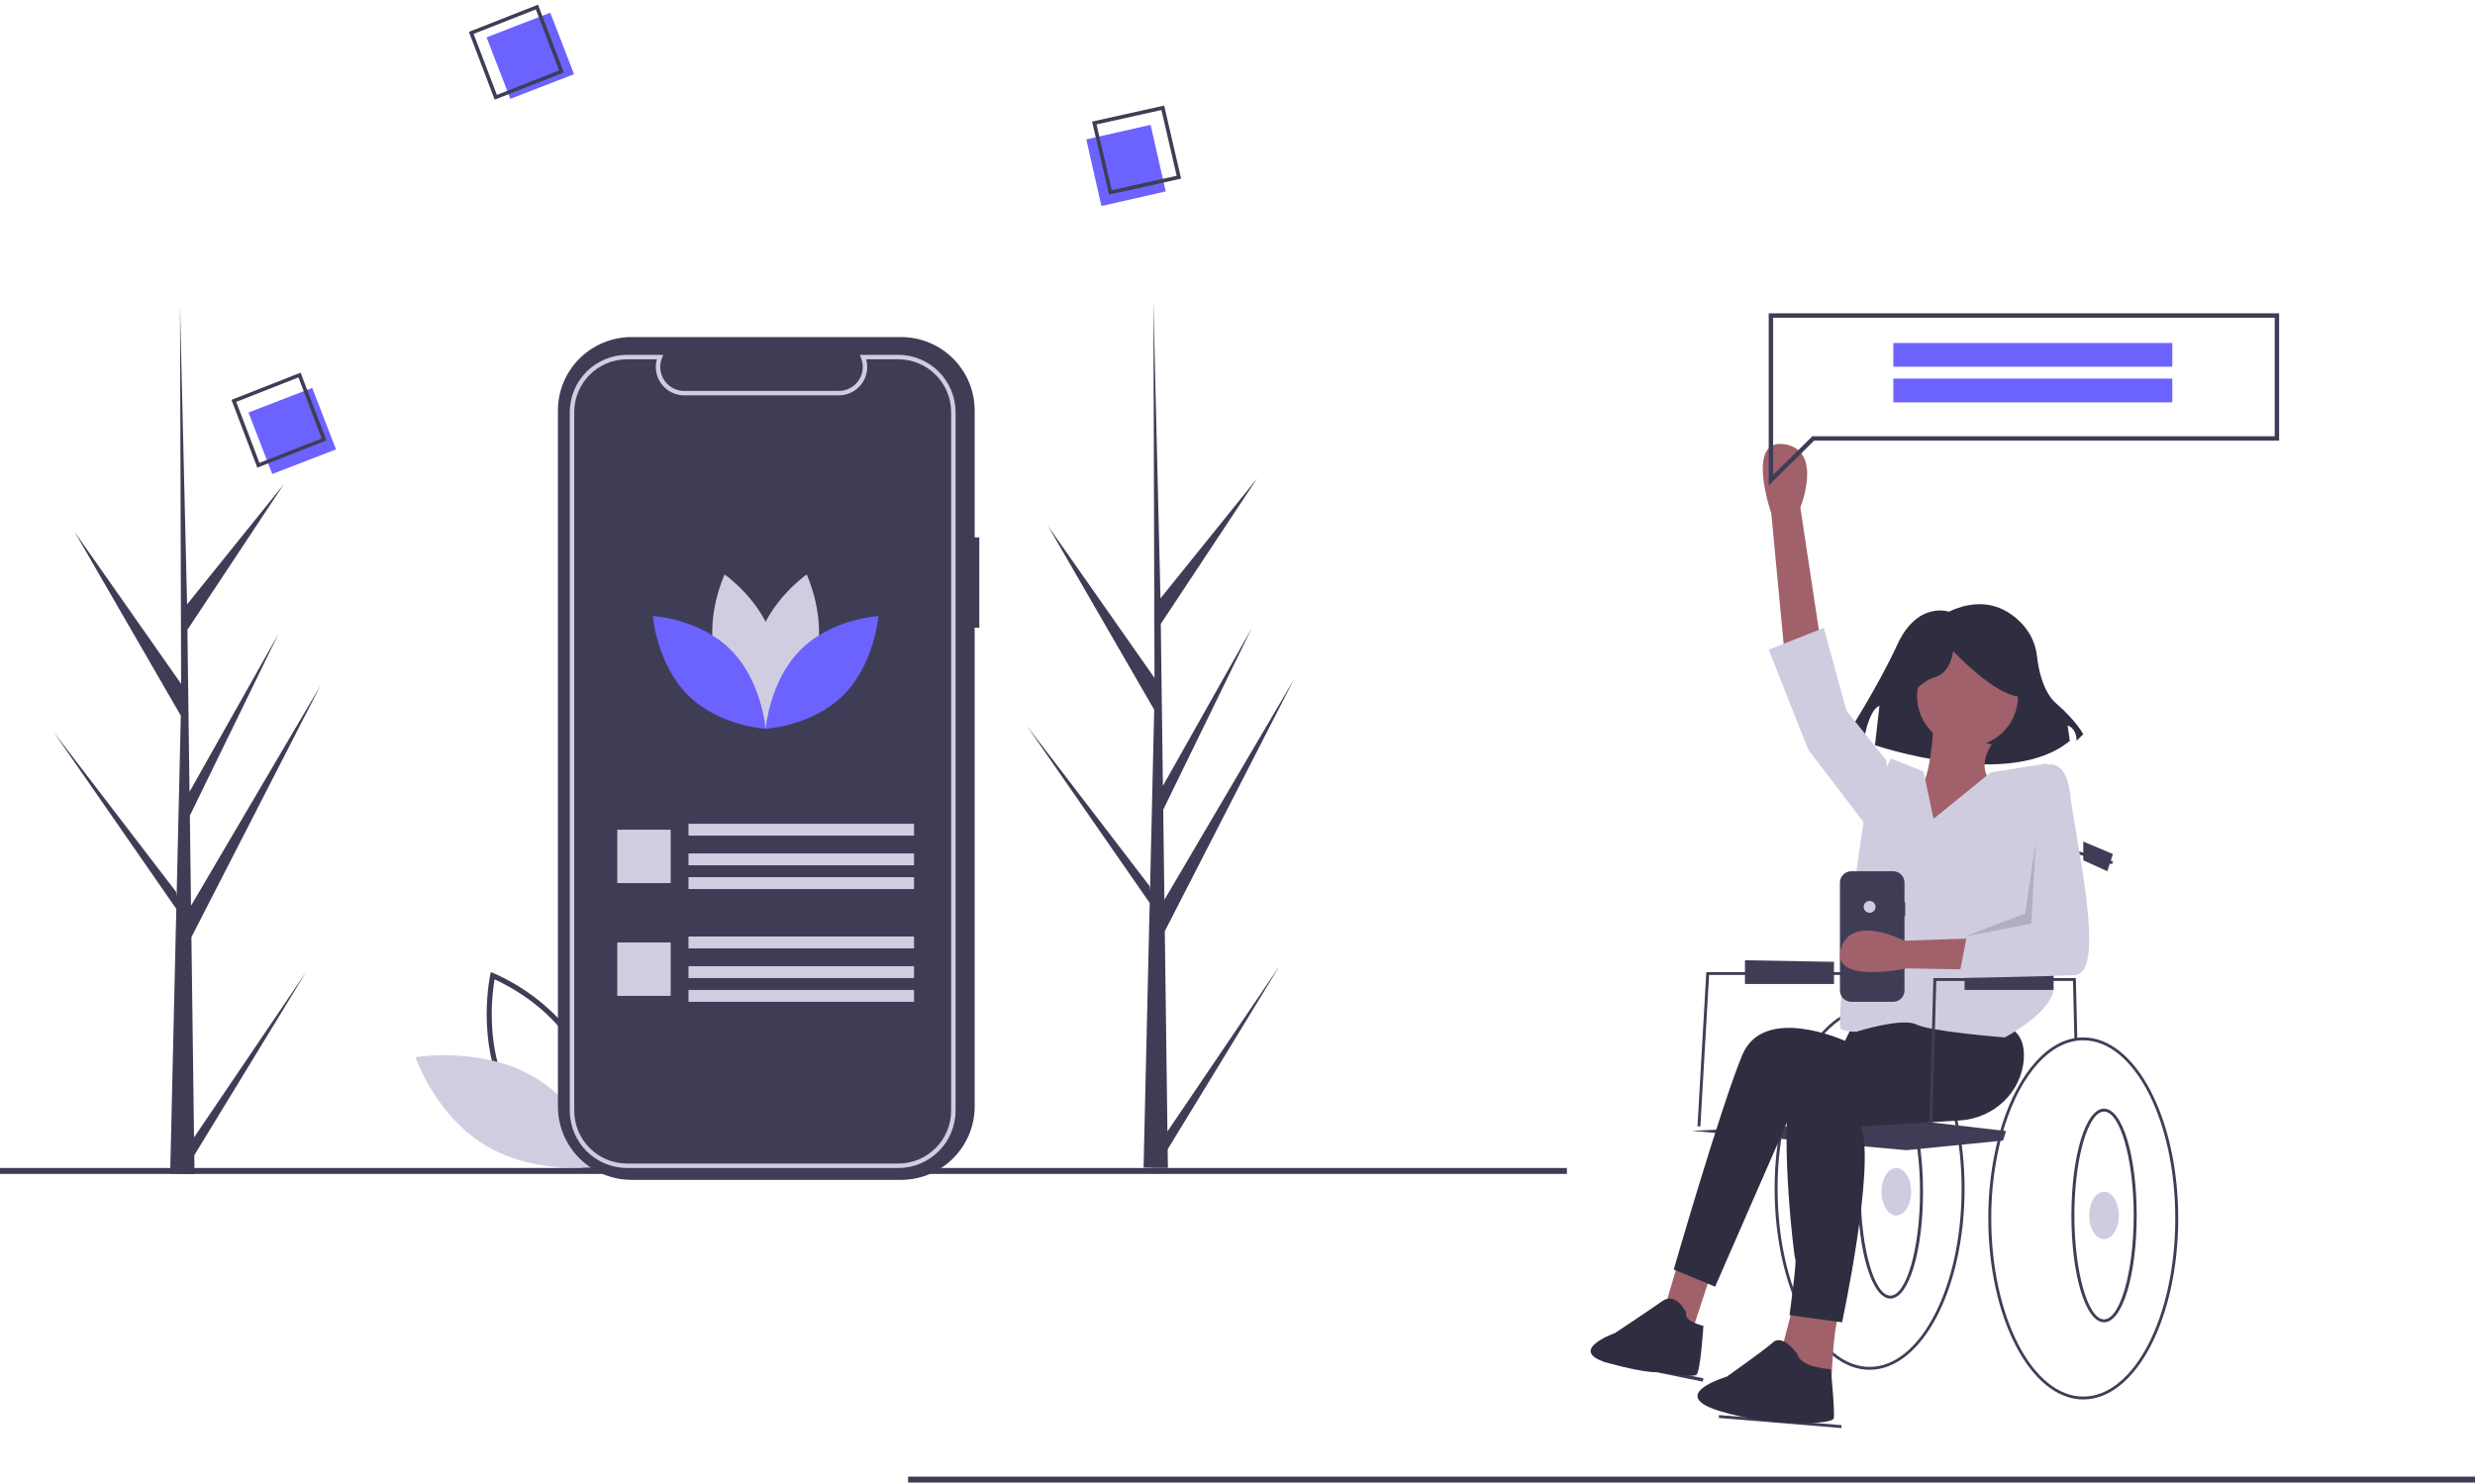 <?xml version="1.0" encoding="UTF-8"?>
<svg width="417px" height="250px" viewBox="0 0 417 250" version="1.1" xmlns="http://www.w3.org/2000/svg" xmlns:xlink="http://www.w3.org/1999/xlink">
    <!-- Generator: Sketch 53.2 (72643) - https://sketchapp.com -->
    <title>undraw_project_feedback_2s92</title>
    <desc>Created with Sketch.</desc>
    <g id="Portfolio" stroke="none" stroke-width="1" fill="none" fill-rule="evenodd">
        <g id="Code-of-Ethics" transform="translate(-200, -2931)" fill-rule="nonzero">
            <g id="undraw_project_feedback_2s92" transform="translate(200, 2931)">
                <path d="M100.306,197.79 L99.846,197.61 C99.745,197.571 89.682,193.557 84.968,184.457 C80.254,175.356 82.562,164.398 82.586,164.289 L82.694,163.79 L83.154,163.97 C83.255,164.009 93.318,168.023 98.032,177.123 C102.746,186.224 100.438,197.182 100.414,197.291 L100.306,197.79 Z M85.723,184.033 C89.708,191.728 97.66,195.672 99.675,196.572 C100.058,194.324 101.259,185.234 97.277,177.547 C93.296,169.861 85.341,165.91 83.325,165.008 C82.942,167.257 81.741,176.347 85.723,184.033 Z" id="Shape" fill="#3F3D56"></path>
                <path d="M89.76,181.336 C98.597,186.4 102,196.461 102,196.461 C102,196.461 91.076,198.309 82.24,193.244 C73.403,188.179 70,178.119 70,178.119 C70,178.119 80.924,176.271 89.76,181.336 Z" id="Path" fill="#D0CDE1"></path>
                <rect id="Rectangle" fill="#3F3D56" x="0" y="196.79" width="264" height="1"></rect>
                <rect id="Rectangle" fill="#3F3D56" x="153" y="248.79" width="264" height="1"></rect>
                <path d="M196.695,190.642 L215.604,162.719 L196.733,193.646 L196.773,196.787 C195.392,196.798 194.025,196.775 192.672,196.719 L193.609,156.331 L193.584,156.02 L193.618,155.96 L193.708,152.143 L173,122.289 L193.684,149.287 L193.757,150.093 L194.465,119.579 L176.579,88.627 L194.516,114.218 L194.329,51 L194.33,50.79 L194.336,50.997 L195.523,100.821 L211.824,80.583 L195.576,105.114 L195.932,132.408 L210.933,105.77 L195.987,136.421 L196.185,151.598 L218,114.491 L196.252,156.893 L196.695,190.642 Z" id="Path" fill="#3F3D56"></path>
                <path d="M32.695,191.642 L51.604,163.719 L32.733,194.646 L32.773,197.787 C31.392,197.798 30.025,197.775 28.672,197.719 L29.609,157.331 L29.584,157.02 L29.618,156.96 L29.708,153.143 L9,123.289 L29.684,150.287 L29.757,151.093 L30.465,120.579 L12.579,89.627 L30.516,115.218 L30.329,52 L30.33,51.79 L30.336,51.997 L31.523,101.821 L47.824,81.583 L31.576,106.114 L31.932,133.408 L46.933,106.77 L31.987,137.421 L32.185,152.598 L54,115.491 L32.252,157.893 L32.695,191.642 Z" id="Path" fill="#3F3D56"></path>
                <path d="M165,90.534 L164.218,90.534 L164.218,69.161 C164.218,65.88 162.911,62.733 160.584,60.413 C158.258,58.093 155.103,56.79 151.813,56.79 L106.405,56.79 C103.115,56.79 99.96,58.093 97.633,60.413 C95.307,62.733 94,65.88 94,69.161 L94,186.419 C94,189.7 95.307,192.847 97.633,195.167 C99.96,197.487 103.115,198.79 106.405,198.79 L151.813,198.79 C155.103,198.79 158.258,197.487 160.584,195.167 C162.911,192.847 164.218,189.7 164.218,186.419 L164.218,105.749 L165,105.749 L165,90.534 Z" id="Path" fill="#3F3D56"></path>
                <path d="M151.35,196.79 L105.65,196.79 C100.322,196.783 96.005,192.461 96,187.13 L96,69.447 C96.006,64.116 100.323,59.796 105.65,59.79 L111.752,59.79 L111.54,60.306 C111.342,60.789 111.241,61.306 111.242,61.828 C111.244,64.057 113.049,65.864 115.276,65.866 L141.332,65.866 C143.559,65.863 145.363,64.057 145.366,61.828 C145.367,61.306 145.266,60.789 145.068,60.305 L144.857,59.79 L151.35,59.79 C156.677,59.796 160.994,64.116 161,69.447 L161,187.13 C160.995,192.462 156.678,196.783 151.35,196.79 L151.35,196.79 Z M105.65,60.537 C100.735,60.543 96.752,64.529 96.747,69.447 L96.747,187.13 C96.751,192.049 100.734,196.036 105.65,196.043 L151.35,196.043 C156.265,196.036 160.249,192.049 160.253,187.13 L160.253,69.447 C160.248,64.529 156.265,60.543 151.35,60.537 L145.936,60.537 C146.339,61.979 146.044,63.526 145.14,64.719 C144.237,65.911 142.827,66.612 141.332,66.613 L115.276,66.613 C113.781,66.612 112.371,65.911 111.467,64.719 C110.564,63.526 110.269,61.979 110.672,60.537 L105.65,60.537 Z" id="Shape" fill="#D0CDE1"></path>
                <rect id="Rectangle" fill="#D0CDE1" x="116" y="138.79" width="38" height="2"></rect>
                <rect id="Rectangle" fill="#D0CDE1" x="116" y="143.79" width="38" height="2"></rect>
                <rect id="Rectangle" fill="#D0CDE1" x="116" y="147.79" width="38" height="2"></rect>
                <rect id="Rectangle" fill="#D0CDE1" x="104" y="139.79" width="9" height="9"></rect>
                <rect id="Rectangle" fill="#D0CDE1" x="116" y="157.79" width="38" height="2"></rect>
                <rect id="Rectangle" fill="#D0CDE1" x="116" y="162.79" width="38" height="2"></rect>
                <rect id="Rectangle" fill="#D0CDE1" x="116" y="166.79" width="38" height="2"></rect>
                <rect id="Rectangle" fill="#D0CDE1" x="104" y="158.79" width="9" height="9"></rect>
                <path d="M137.431,111.164 C135.545,118.343 129.085,122.79 129.085,122.79 C129.085,122.79 125.684,115.596 127.569,108.416 C129.455,101.237 135.915,96.79 135.915,96.79 C135.915,96.79 139.316,103.984 137.431,111.164 Z" id="Path" fill="#D0CDE1"></path>
                <path d="M120.569,111.164 C122.455,118.343 128.915,122.79 128.915,122.79 C128.915,122.79 132.316,115.596 130.431,108.416 C128.545,101.237 122.085,96.79 122.085,96.79 C122.085,96.79 118.684,103.984 120.569,111.164 Z" id="Path" fill="#D0CDE1"></path>
                <path d="M123.112,109.478 C128.359,114.725 129,122.79 129,122.79 C129,122.79 121.134,122.349 115.888,117.102 C110.641,111.855 110,103.79 110,103.79 C110,103.79 117.866,104.231 123.112,109.478 Z" id="Path" fill="#6C63FF"></path>
                <path d="M134.888,109.478 C129.641,114.725 129,122.79 129,122.79 C129,122.79 136.866,122.349 142.112,117.102 C147.359,111.855 148,103.79 148,103.79 C148,103.79 140.134,104.231 134.888,109.478 Z" id="Path" fill="#6C63FF"></path>
                <polygon id="Rectangle" fill="#6C63FF" transform="translate(49.238, 72.609) rotate(-21.144) translate(-49.238, -72.609) " points="43.483 67.054 54.993 67.054 54.993 78.165 43.483 78.165"></polygon>
                <path d="M55,74.213 L43.35,78.79 L39,67.367 L50.65,62.79 L55,74.213 Z M43.715,77.99 L54.2,73.871 L50.285,63.59 L39.8,67.709 L43.715,77.99 Z" id="Shape" fill="#3F3D56"></path>
                <polygon id="Rectangle" fill="#6C63FF" transform="translate(89.35, 9.395) rotate(-21.144) translate(-89.35, -9.395) " points="83.595 3.84 95.105 3.84 95.105 14.95 83.595 14.95"></polygon>
                <path d="M95,12.213 L83.35,16.79 L79,5.367 L90.65,0.79 L95,12.213 Z M83.715,15.99 L94.2,11.871 L90.285,1.59 L79.8,5.709 L83.715,15.99 Z" id="Shape" fill="#3F3D56"></path>
                <path d="M315,169.79 C309.198,169.79 304.111,175.704 301.305,184.534 C301.107,185.154 300.921,185.79 300.747,186.437 C299.565,190.964 298.979,195.619 299.001,200.29 C299.001,217.109 306.177,230.79 315,230.79 C323.824,230.79 331,217.109 331,200.29 C331,183.471 323.824,169.79 315,169.79 Z M315,230.306 C306.452,230.306 299.497,216.84 299.497,200.29 C299.474,195.599 300.068,190.924 301.265,186.381 C301.429,185.773 301.604,185.178 301.791,184.595 C304.522,176.009 309.421,170.274 315,170.274 C323.548,170.274 330.504,183.74 330.504,200.29 C330.504,216.84 323.548,230.306 315,230.306 L315,230.306 Z" id="Shape" fill="#3F3D56"></path>
                <path d="M318.5,218.79 C315.416,218.79 313,210.883 313,200.79 C313,190.697 315.416,182.79 318.5,182.79 C321.584,182.79 324,190.697 324,200.79 C324,210.883 321.584,218.79 318.5,218.79 Z M318.5,183.284 C315.79,183.284 313.5,191.301 313.5,200.79 C313.5,210.279 315.79,218.296 318.5,218.296 C321.21,218.296 323.5,210.279 323.5,200.79 C323.5,191.301 321.21,183.284 318.5,183.284 L318.5,183.284 Z" id="Shape" fill="#3F3D56"></path>
                <ellipse id="Oval" fill="#CFCCE0" cx="319.5" cy="200.79" rx="2.5" ry="4"></ellipse>
                <polygon id="Path" fill="#3F3D56" points="315 144.916 348 144.79 348 158.396 315 159.79"></polygon>
                <polygon id="Path" fill="#3F3D56" points="286.491 189.79 286 189.764 287.489 163.79 318 163.79 318 164.262 287.956 164.262"></polygon>
                <polygon id="Path" fill="#3F3D56" points="286.9 232.79 270 229.351 270.1 228.79 287 232.229"></polygon>
                <polygon id="Rectangle" fill="#3F3D56" transform="translate(299.935, 239.512) rotate(-85.292) translate(-299.935, -239.512) " points="299.691 229.15 300.178 229.15 300.178 249.874 299.691 249.874"></polygon>
                <path d="M338,190.564 C337.818,191.088 337.646,191.623 337.485,192.168 L336.978,192.218 L321.183,193.79 L285,190.529 L322.64,188.79 L337.524,190.51 L338,190.564 Z" id="Path" fill="#3F3D56"></path>
                <path d="M328.358,103.06 C328.358,103.06 323.075,101.216 319.679,108.592 C316.283,115.968 311,124.081 311,124.081 L314.019,124.819 C314.019,124.819 314.774,119.656 316.66,118.918 L315.906,125.556 C315.906,125.556 338.547,133.301 348.736,124.819 L348.358,122.237 C348.358,122.237 349.868,122.606 349.868,124.819 L351,123.712 C351,123.712 349.868,121.5 346.472,118.549 C344.243,116.613 343.477,112.929 343.213,110.625 C343.016,108.702 342.229,106.882 340.954,105.403 C338.697,102.847 334.585,100.13 328.358,103.06 Z" id="Path" fill="#2F2E41"></path>
                <path d="M300.64,109.79 L298.438,86.494 C298.438,86.494 294.034,73.854 300.64,74.845 C307.245,75.837 303.331,85.502 303.331,85.502 L307,109.79 L300.64,109.79 Z" id="Path" fill="#A0616A"></path>
                <polygon id="Path" fill="#A0616A" points="282.424 213.79 280 221.95 284.606 225.79 288 215.47"></polygon>
                <path d="M302.439,218.79 L300,228.1 L308.537,233.79 C308.537,233.79 308.78,223.187 310,221.118 L302.439,218.79 Z" id="Path" fill="#A0616A"></path>
                <path d="M312.048,172.958 L310.846,175.366 C310.846,175.366 297.144,169.104 293.538,177.774 C289.933,186.444 282,213.9 282,213.9 L288.971,216.79 L301.712,187.649 L330.798,186.926 L332,170.79 L312.048,172.958 Z" id="Path" fill="#2F2E41"></path>
                <path d="M323.158,177.258 C323.158,177.258 302.98,173.163 301.504,183.04 C300.027,192.917 302.242,211.708 302.488,212.19 C302.734,212.672 301.504,221.585 301.504,221.585 L310.362,222.79 C310.362,222.79 316.022,196.531 313.561,189.785 L330.21,188.777 C335.957,188.429 340.652,183.984 340.983,178.356 C341.109,176.202 340.558,174.247 338.66,173.163 C332.755,169.79 321.928,169.79 321.928,169.79 L323.158,177.258 Z" id="Path" fill="#2F2E41"></path>
                <path d="M284.116,221.19 C284.116,221.19 282.434,217.539 280.031,219.243 C277.628,220.946 272.101,224.597 272.101,224.597 C272.101,224.597 263.552,227.645 271.14,229.707 C277.89,231.541 279.551,231.167 279.551,231.167 C279.551,231.167 285.078,232.14 285.799,231.654 C286.519,231.167 287,223.38 287,223.38 C287,223.38 283.636,222.65 284.116,221.19 Z" id="Path" fill="#2F2E41"></path>
                <path d="M302.862,228.177 C302.862,228.177 300.427,224.657 298.722,226.166 C297.017,227.675 290.929,231.949 290.929,231.949 C290.929,231.949 280.701,234.967 289.712,237.732 C298.722,240.498 308.707,239.995 308.95,238.99 C309.194,237.984 308.463,230.692 308.463,230.692 C308.463,230.692 303.349,230.44 302.862,228.177 Z" id="Path" fill="#2F2E41"></path>
                <circle id="Oval" fill="#A0616A" cx="331.5" cy="117.29" r="8.5"></circle>
                <path d="M325.722,122.79 C325.722,122.79 325.24,132.677 322.832,133.4 C320.425,134.123 313.684,142.081 316.814,144.492 C319.943,146.904 338,145.216 338,145.216 L336.315,132.677 C336.315,132.677 332.463,130.024 335.592,125.442 L325.722,122.79 Z" id="Path" fill="#A0616A"></path>
                <path d="M325.772,137.965 L324.088,129.97 L318.554,127.79 L313.983,138.45 C313.983,138.45 308.811,172.973 310.254,173.457 C311.064,173.745 311.923,173.869 312.78,173.821 C312.78,173.821 320.479,171.398 322.885,172.61 C325.291,173.821 337.801,174.79 337.801,174.79 C337.801,174.79 346.462,170.187 345.981,166.068 C345.5,161.95 345.981,138.934 345.981,138.934 L344.898,128.638 L335.405,130.133 L325.772,137.965 Z" id="Path" fill="#CFCCE0"></path>
                <polygon id="Path" fill="#CFCCE0" points="318 129.501 317.762 128.034 311.095 119.723 307.286 105.79 298 109.457 304.667 126.323 314.191 138.79"></polygon>
                <path d="M320.378,118.79 C320.378,118.79 323.404,114.79 326.052,114.063 C328.7,113.335 329.078,109.699 329.078,109.699 C329.078,109.699 335.887,116.972 340.047,117.335 C344.208,117.699 340.426,108.608 340.426,108.608 L332.861,106.79 L325.674,107.517 L320,111.154 L320.378,118.79 Z" id="Path" fill="#2F2E41"></path>
                <polygon id="Path" fill="#3F3D56" points="349.505 175.162 349.266 165.272 326.231 165.272 325.495 191.79 325 191.777 325.749 164.79 349.744 164.79 349.752 165.023 350 175.145"></polygon>
                <polygon id="Path" fill="#3F3D56" points="348.496 161.79 348 161.79 348 142.79 356 145.123 355.861 145.6 348.496 143.453"></polygon>
                <path d="M351,174.79 C345.198,174.79 340.111,180.704 337.305,189.534 C337.107,190.154 336.921,190.79 336.747,191.437 C335.565,195.964 334.979,200.619 335.001,205.29 C335.001,222.109 342.177,235.79 351,235.79 C359.824,235.79 367,222.109 367,205.29 C367,188.471 359.824,174.79 351,174.79 Z M351,235.306 C342.452,235.306 335.497,221.84 335.497,205.29 C335.474,200.599 336.068,195.924 337.265,191.381 C337.429,190.773 337.604,190.178 337.791,189.595 C340.522,181.009 345.421,175.274 351,175.274 C359.548,175.274 366.504,188.74 366.504,205.29 C366.504,221.84 359.548,235.306 351,235.306 Z" id="Shape" fill="#3F3D56"></path>
                <path d="M354.5,222.79 C351.416,222.79 349,214.883 349,204.79 C349,194.697 351.416,186.79 354.5,186.79 C357.584,186.79 360,194.697 360,204.79 C360,214.883 357.584,222.79 354.5,222.79 Z M354.5,187.284 C351.79,187.284 349.5,195.301 349.5,204.79 C349.5,214.279 351.79,222.296 354.5,222.296 C357.21,222.296 359.5,214.279 359.5,204.79 C359.5,195.301 357.21,187.284 354.5,187.284 L354.5,187.284 Z" id="Shape" fill="#3F3D56"></path>
                <ellipse id="Oval" fill="#CFCCE0" cx="354.5" cy="204.79" rx="2.5" ry="4"></ellipse>
                <polygon id="Path" fill="#3F3D56" points="351 141.79 356 143.895 355.047 146.79 351 144.948"></polygon>
                <polygon id="Path" fill="#3F3D56" points="331 162.79 331 166.79 346 166.79 346 163.056"></polygon>
                <polygon id="Path" fill="#3F3D56" points="294 161.79 294 165.79 309 165.79 309 162.055"></polygon>
                <path d="M321,152.018 L320.879,152.018 L320.879,148.707 C320.879,147.648 320.018,146.79 318.957,146.79 L311.922,146.79 C311.412,146.79 310.923,146.992 310.563,147.351 C310.202,147.711 310,148.198 310,148.707 L310,166.873 C310,167.932 310.86,168.79 311.922,168.79 L318.957,168.79 C320.018,168.79 320.879,167.932 320.879,166.873 L320.879,154.375 L321,154.375 L321,152.018 Z" id="Path" fill="#3F3D56"></path>
                <circle id="Oval" fill="#D0CDE1" cx="315" cy="152.79" r="1"></circle>
                <path d="M344.278,163.565 L321.281,163.159 C321.281,163.159 308.44,165.922 310.158,159.885 C311.876,153.847 320.869,158.505 320.869,158.505 L345,157.651 L344.278,163.565 Z" id="Path" fill="#A0616A"></path>
                <path d="M342.045,130.79 L344.304,129.052 C344.304,129.052 348.068,127.067 348.821,134.016 C349.573,140.965 355.094,164.045 349.573,164.294 C344.053,164.542 330,164.79 330,164.79 L331.506,157.096 L343.049,156.352 L342.045,130.79 Z" id="Path" fill="#CFCCE0"></path>
                <polygon id="Path" fill="#000000" opacity="0.15" points="343 141.79 342.234 155.608 331 157.79 341.213 153.911"></polygon>
                <polygon id="Rectangle" fill="#6C63FF" transform="translate(189.716, 27.874) rotate(77.218) translate(-189.716, -27.874) " points="183.961 22.319 195.47 22.319 195.47 33.43 183.961 33.43"></polygon>
                <path d="M186.854,32.79 L184,20.485 L196.146,17.79 L199,30.095 L186.854,32.79 Z M184.75,20.965 L187.319,32.04 L198.25,29.615 L195.681,18.54 L184.75,20.965 Z" id="Shape" fill="#3F3D56"></path>
                <path d="M298,81.79 L298,52.79 L384,52.79 L384,74.236 L305.666,74.236 L298,81.79 Z M298.748,53.527 L298.748,80.011 L305.356,73.499 L383.252,73.499 L383.252,53.527 L298.748,53.527 Z" id="Shape" fill="#3F3D56"></path>
                <rect id="Rectangle" fill="#6C63FF" x="319" y="57.79" width="47" height="4"></rect>
                <rect id="Rectangle" fill="#6C63FF" x="319" y="63.79" width="47" height="4"></rect>
            </g>
        </g>
    </g>
</svg>